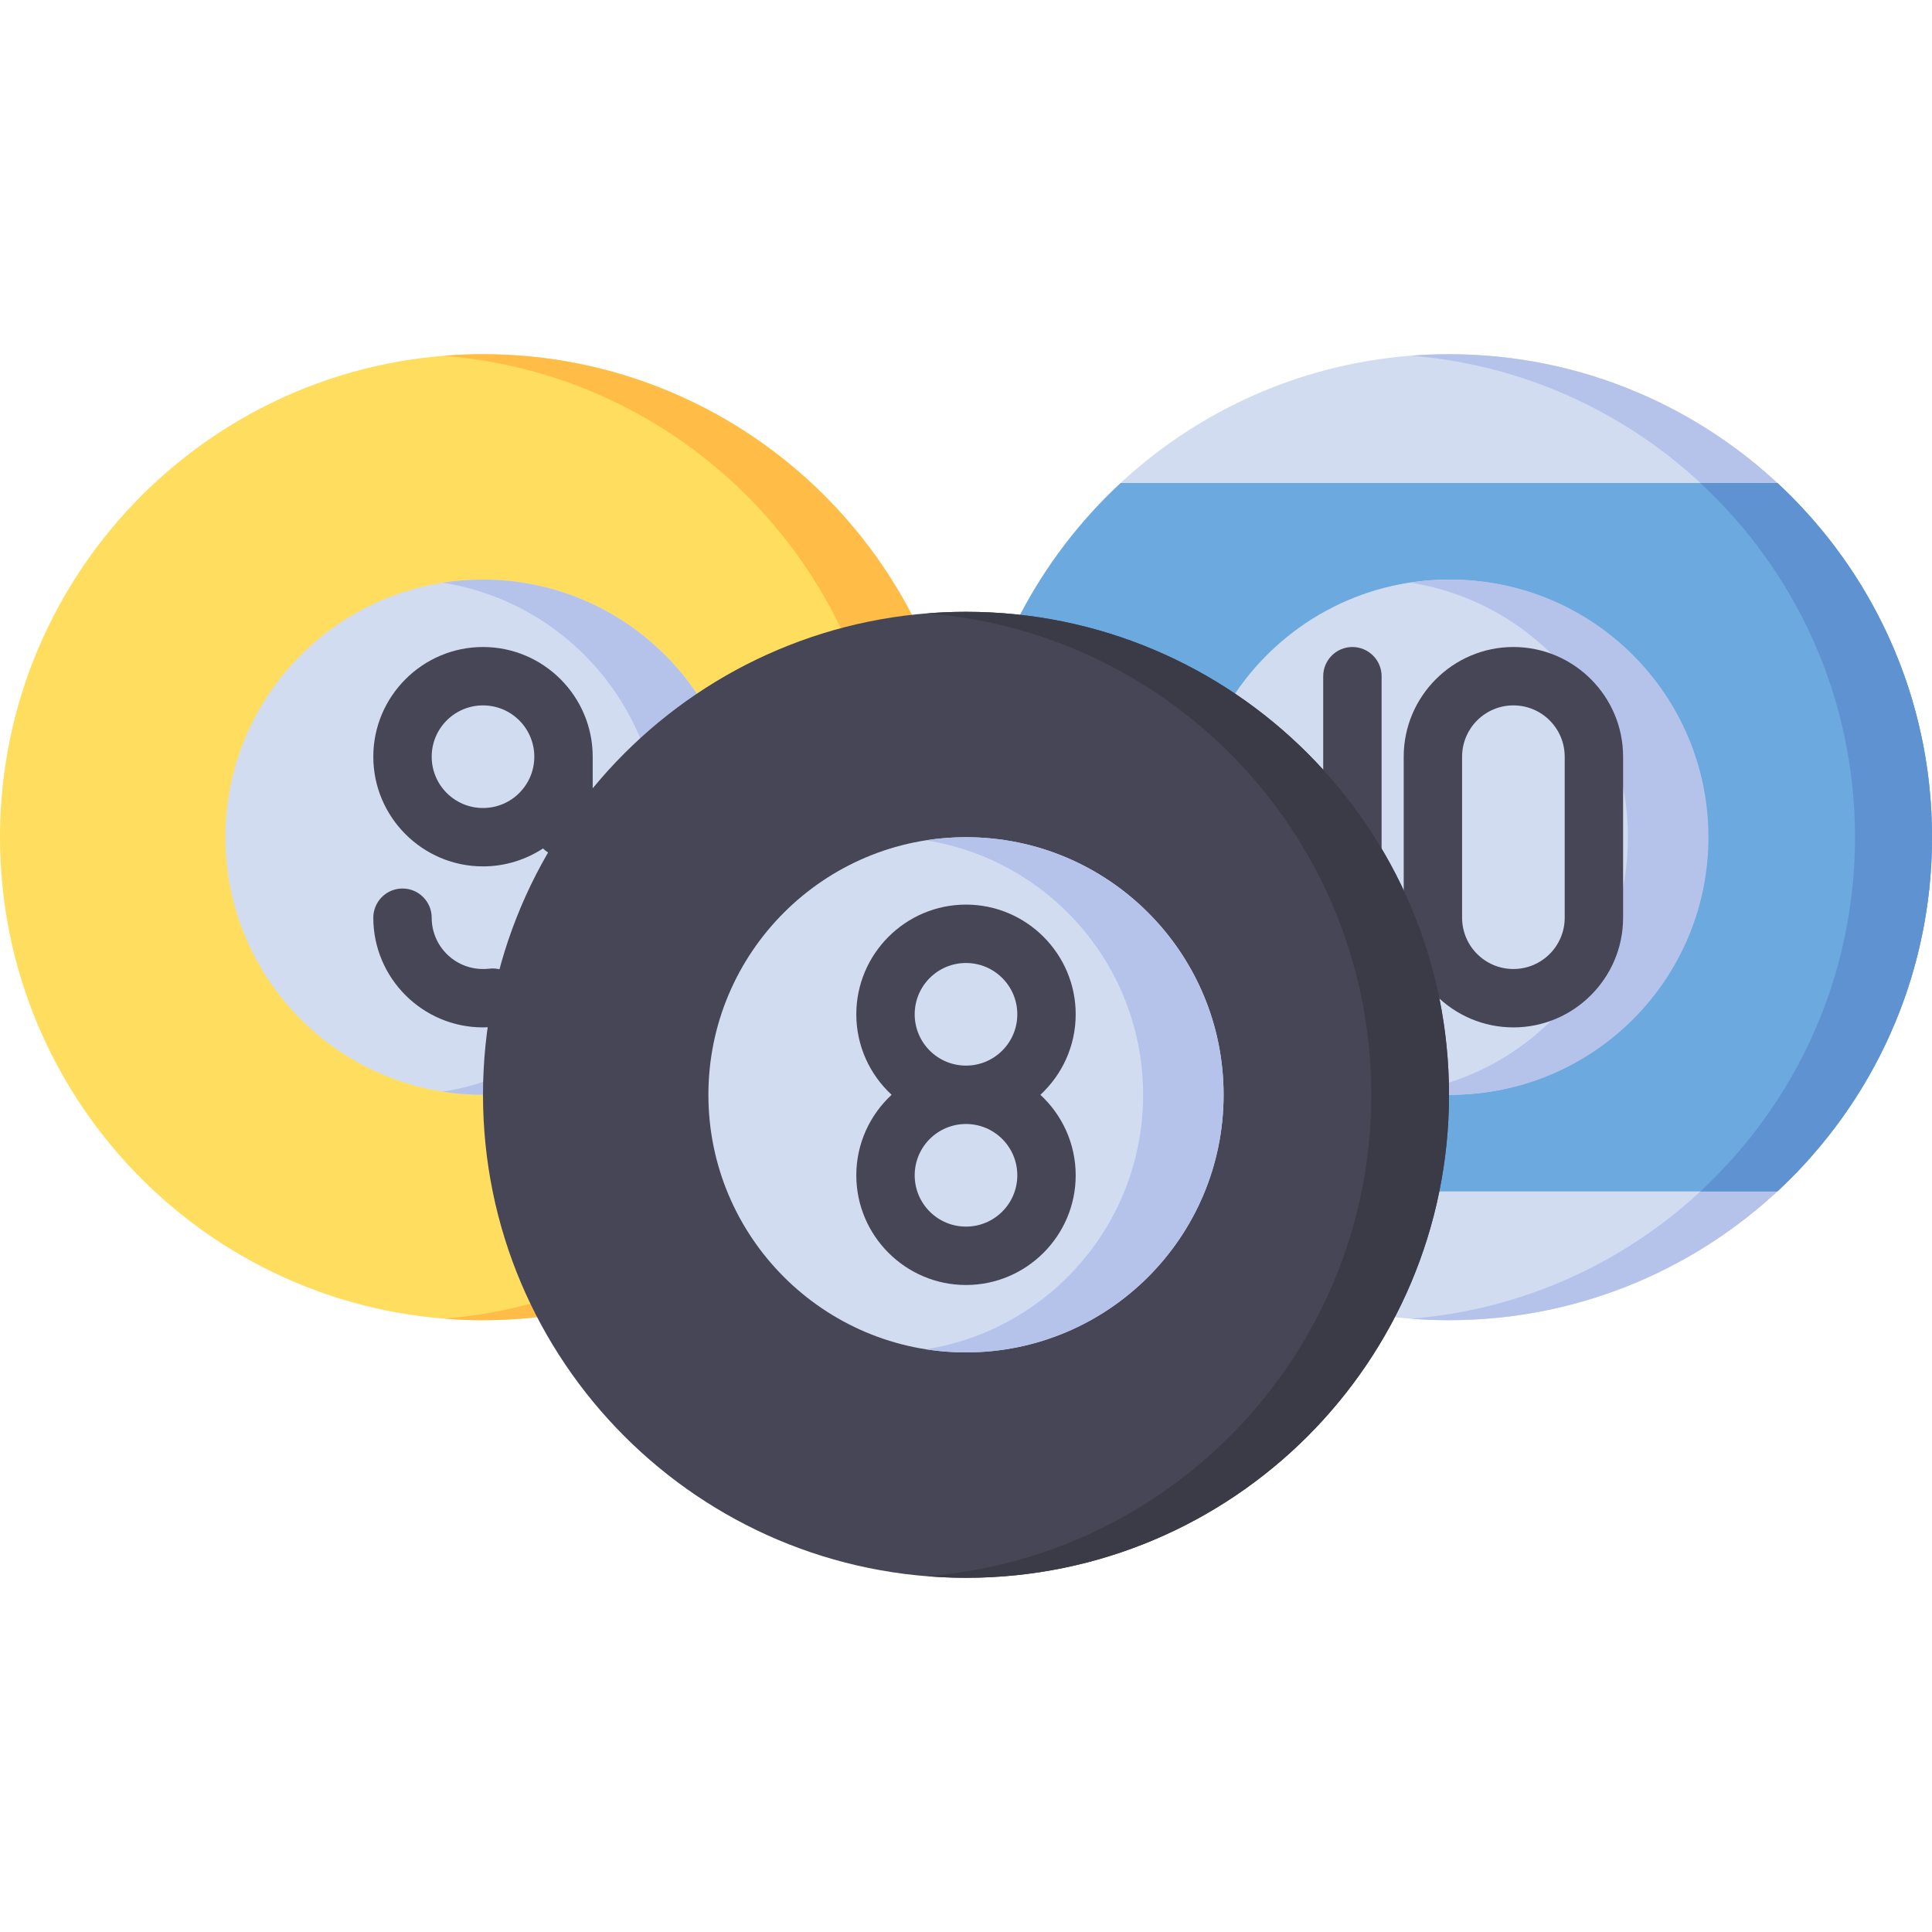 <svg width="18" height="18" viewBox="0 0 18 18" fill="none" xmlns="http://www.w3.org/2000/svg">
<g clip-path="url(#clip0_27_3963)">
<path d="M9.504 5.728C10.254 4.285 11.762 3.3 13.5 3.3C15.985 3.3 18 5.315 18 7.8C18 10.285 15.985 12.3 13.5 12.3C13.329 12.3 13.161 12.29 12.996 12.272L9.504 5.728Z" fill="#D2DCF1"/>
<path d="M13.5 3.3C13.38 3.3 13.261 3.305 13.144 3.314C15.46 3.498 17.283 5.436 17.283 7.8C17.283 10.164 15.46 12.103 13.142 12.286C13.26 12.295 13.38 12.3 13.5 12.3C15.985 12.3 18 10.285 18 7.8C18 5.315 15.985 3.3 13.5 3.3Z" fill="#B5C3EB"/>
<path d="M18 7.8C18 6.496 17.445 5.322 16.559 4.5H10.441C10.063 4.851 9.745 5.266 9.504 5.728L12.37 11.1H16.559C17.445 10.278 18 9.104 18 7.8Z" fill="#6BA9DE"/>
<path d="M17.997 7.642C17.996 7.615 17.995 7.589 17.994 7.562C17.993 7.547 17.992 7.532 17.991 7.517C17.989 7.493 17.988 7.469 17.986 7.445C17.985 7.429 17.983 7.413 17.982 7.397C17.98 7.374 17.978 7.351 17.975 7.328C17.974 7.312 17.972 7.295 17.97 7.279C17.967 7.257 17.965 7.234 17.962 7.212C17.96 7.196 17.957 7.179 17.955 7.163C17.952 7.141 17.949 7.119 17.945 7.096C17.943 7.08 17.94 7.065 17.937 7.049C17.933 7.026 17.93 7.004 17.926 6.982C17.923 6.966 17.92 6.951 17.917 6.935C17.912 6.913 17.908 6.89 17.903 6.868C17.9 6.853 17.897 6.838 17.893 6.823C17.888 6.8 17.883 6.778 17.878 6.755C17.874 6.741 17.871 6.726 17.867 6.711C17.861 6.689 17.856 6.666 17.85 6.643C17.846 6.629 17.842 6.615 17.838 6.601C17.832 6.578 17.825 6.555 17.819 6.532C17.815 6.519 17.811 6.505 17.807 6.492C17.8 6.468 17.792 6.445 17.785 6.421C17.781 6.409 17.777 6.397 17.773 6.384C17.765 6.36 17.756 6.336 17.748 6.311C17.744 6.3 17.74 6.289 17.736 6.278C17.727 6.252 17.717 6.227 17.708 6.202C17.704 6.192 17.7 6.182 17.697 6.173C17.686 6.145 17.675 6.119 17.664 6.092C17.661 6.084 17.658 6.076 17.655 6.068C17.643 6.039 17.63 6.011 17.617 5.982C17.615 5.976 17.613 5.971 17.61 5.966C17.596 5.933 17.581 5.901 17.566 5.869C17.565 5.867 17.564 5.866 17.563 5.864C17.383 5.485 17.15 5.136 16.876 4.824C16.875 4.824 16.875 4.824 16.875 4.824C16.85 4.796 16.825 4.768 16.8 4.741C16.799 4.74 16.799 4.74 16.799 4.739C16.773 4.712 16.748 4.685 16.722 4.658C16.721 4.658 16.721 4.658 16.721 4.657C16.695 4.631 16.668 4.604 16.642 4.578C16.641 4.578 16.641 4.578 16.641 4.578C16.614 4.551 16.587 4.525 16.559 4.5H15.842C16.729 5.322 17.283 6.496 17.283 7.8C17.283 9.104 16.729 10.278 15.842 11.1H16.559C16.587 11.074 16.614 11.049 16.641 11.022C16.641 11.022 16.641 11.022 16.641 11.021C16.668 10.995 16.695 10.969 16.721 10.942C16.721 10.942 16.721 10.942 16.722 10.941C16.748 10.915 16.773 10.888 16.799 10.86C16.799 10.86 16.799 10.86 16.8 10.859C16.825 10.832 16.85 10.804 16.875 10.776C16.875 10.776 16.875 10.776 16.875 10.775C17.15 10.464 17.383 10.115 17.563 9.736C17.564 9.734 17.565 9.732 17.566 9.731C17.581 9.699 17.596 9.667 17.61 9.634C17.613 9.629 17.615 9.623 17.617 9.618C17.63 9.589 17.643 9.56 17.655 9.531C17.658 9.524 17.661 9.516 17.664 9.508C17.675 9.481 17.686 9.454 17.697 9.427C17.7 9.418 17.704 9.408 17.708 9.398C17.717 9.373 17.727 9.347 17.736 9.322C17.74 9.311 17.744 9.3 17.748 9.288C17.756 9.264 17.765 9.24 17.773 9.215C17.777 9.203 17.781 9.191 17.785 9.178C17.792 9.155 17.8 9.131 17.807 9.108C17.811 9.094 17.815 9.081 17.819 9.068C17.825 9.045 17.832 9.022 17.838 8.999C17.842 8.985 17.846 8.971 17.85 8.957C17.856 8.934 17.861 8.911 17.867 8.888C17.871 8.874 17.874 8.859 17.878 8.845C17.883 8.822 17.888 8.8 17.893 8.777C17.897 8.762 17.9 8.747 17.903 8.732C17.908 8.709 17.912 8.687 17.917 8.665C17.92 8.649 17.923 8.634 17.926 8.618C17.93 8.596 17.933 8.574 17.937 8.551C17.94 8.535 17.943 8.519 17.945 8.503C17.949 8.481 17.952 8.459 17.955 8.437C17.957 8.42 17.96 8.404 17.962 8.388C17.965 8.366 17.967 8.343 17.97 8.321C17.972 8.304 17.974 8.288 17.976 8.272C17.978 8.249 17.98 8.226 17.982 8.203C17.983 8.187 17.985 8.171 17.986 8.155C17.988 8.131 17.989 8.107 17.991 8.083C17.992 8.068 17.993 8.053 17.994 8.037C17.995 8.011 17.996 7.985 17.997 7.958C17.997 7.945 17.998 7.932 17.998 7.919C18 7.879 18 7.84 18 7.8C18 7.76 18 7.72 17.998 7.681C17.998 7.668 17.997 7.655 17.997 7.642Z" fill="#5E92D1"/>
<path d="M11.507 6.462C11.938 5.822 12.67 5.4 13.5 5.4C14.826 5.4 15.9 6.475 15.9 7.8C15.9 9.126 14.826 10.2 13.5 10.2L11.507 6.462Z" fill="#D2DCF1"/>
<path d="M13.517 5.4C13.39 5.4 13.265 5.41 13.142 5.429C14.29 5.609 15.167 6.602 15.167 7.8C15.167 8.998 14.29 9.991 13.142 10.171C13.265 10.19 13.39 10.2 13.517 10.2C14.843 10.2 15.917 9.126 15.917 7.8C15.917 6.475 14.843 5.4 13.517 5.4Z" fill="#B5C3EB"/>
<path d="M14.1 6.028C13.537 6.028 13.078 6.487 13.078 7.05V8.55C13.078 9.113 13.537 9.572 14.1 9.572C14.663 9.572 15.122 9.113 15.122 8.55V7.05C15.122 6.487 14.663 6.028 14.1 6.028ZM14.578 8.55C14.578 8.814 14.364 9.028 14.1 9.028C13.836 9.028 13.622 8.814 13.622 8.55V7.05C13.622 6.786 13.836 6.572 14.1 6.572C14.364 6.572 14.578 6.786 14.578 7.05V8.55Z" fill="#464656"/>
<path d="M12.6 6.028C12.45 6.028 12.328 6.15 12.328 6.3V8.7C12.328 8.85 12.45 8.972 12.6 8.972C12.75 8.972 12.872 8.85 12.872 8.7V6.3C12.872 6.15 12.75 6.028 12.6 6.028Z" fill="#464656"/>
<path d="M5.004 12.272C4.839 12.29 4.671 12.3 4.5 12.3C2.015 12.3 0 10.285 0 7.8C0 5.315 2.015 3.3 4.5 3.3C6.238 3.3 7.746 4.285 8.496 5.728L5.004 12.272Z" fill="#FFDD5F"/>
<path d="M4.5 3.3C4.378 3.3 4.257 3.305 4.138 3.315C6.454 3.499 8.276 5.437 8.276 7.8C8.276 10.163 6.455 12.1 4.14 12.285C4.259 12.295 4.379 12.3 4.5 12.3C6.985 12.3 9 10.285 9 7.8C9 5.315 6.985 3.3 4.5 3.3Z" fill="#FFBC47"/>
<path d="M4.5 10.2C3.175 10.2 2.1 9.126 2.1 7.8C2.1 6.475 3.175 5.4 4.5 5.4C5.33 5.4 6.062 5.822 6.493 6.462L4.5 10.2Z" fill="#D2DCF1"/>
<path d="M4.5 6.028C3.937 6.028 3.478 6.487 3.478 7.05C3.478 7.613 3.937 8.072 4.5 8.072C4.706 8.072 4.898 8.01 5.059 7.905C5.108 7.953 5.175 7.983 5.25 7.983C5.4 7.983 5.522 7.862 5.522 7.712V7.05C5.522 6.487 5.063 6.028 4.5 6.028ZM4.5 7.528C4.236 7.528 4.022 7.314 4.022 7.05C4.022 6.786 4.236 6.572 4.5 6.572C4.764 6.572 4.978 6.786 4.978 7.05C4.978 7.314 4.764 7.528 4.5 7.528Z" fill="#464656"/>
<path d="M4.558 9.025C4.539 9.027 4.519 9.028 4.5 9.028C4.236 9.028 4.022 8.814 4.022 8.55C4.022 8.4 3.9 8.278 3.75 8.278C3.6 8.278 3.478 8.4 3.478 8.55C3.478 9.113 3.937 9.572 4.5 9.572C4.541 9.572 4.583 9.569 4.624 9.564C4.773 9.546 4.879 9.411 4.861 9.262C4.843 9.113 4.707 9.007 4.558 9.025Z" fill="#464656"/>
<path d="M4.499 5.4C4.371 5.4 4.246 5.41 4.124 5.429C5.271 5.609 6.148 6.602 6.148 7.8C6.148 8.998 5.271 9.991 4.124 10.171C4.246 10.19 4.371 10.2 4.499 10.2C5.824 10.2 6.899 9.126 6.899 7.8C6.899 6.475 5.824 5.4 4.499 5.4Z" fill="#B5C3EB"/>
<path d="M9 14.7C11.485 14.7 13.5 12.685 13.5 10.2C13.5 7.715 11.485 5.7 9 5.7C6.515 5.7 4.5 7.715 4.5 10.2C4.5 12.685 6.515 14.7 9 14.7Z" fill="#464656"/>
<path d="M9 5.7C8.878 5.7 8.757 5.705 8.638 5.715C10.954 5.899 12.776 7.837 12.776 10.2C12.776 12.563 10.954 14.501 8.638 14.685C8.757 14.695 8.878 14.7 9 14.7C11.485 14.7 13.5 12.685 13.5 10.2C13.5 7.715 11.485 5.7 9 5.7Z" fill="#3B3B47"/>
<path d="M9 12.6C10.325 12.6 11.4 11.525 11.4 10.2C11.4 8.875 10.325 7.8 9 7.8C7.675 7.8 6.6 8.875 6.6 10.2C6.6 11.525 7.675 12.6 9 12.6Z" fill="#D2DCF1"/>
<path d="M9 7.8C8.872 7.8 8.747 7.81 8.625 7.829C9.772 8.009 10.65 9.002 10.65 10.2C10.65 11.398 9.772 12.391 8.625 12.571C8.747 12.59 8.872 12.6 9 12.6C10.325 12.6 11.4 11.525 11.4 10.2C11.4 8.875 10.325 7.8 9 7.8Z" fill="#B5C3EB"/>
<path d="M9.693 10.2C9.895 10.013 10.022 9.746 10.022 9.45C10.022 8.887 9.563 8.428 9 8.428C8.437 8.428 7.978 8.887 7.978 9.45C7.978 9.746 8.105 10.013 8.307 10.2C8.105 10.387 7.978 10.654 7.978 10.95C7.978 11.513 8.437 11.972 9 11.972C9.563 11.972 10.022 11.513 10.022 10.95C10.022 10.654 9.895 10.387 9.693 10.2ZM8.522 9.45C8.522 9.186 8.736 8.972 9 8.972C9.264 8.972 9.478 9.186 9.478 9.45C9.478 9.714 9.264 9.928 9 9.928C8.736 9.928 8.522 9.714 8.522 9.45ZM9 11.428C8.736 11.428 8.522 11.214 8.522 10.95C8.522 10.686 8.736 10.472 9 10.472C9.264 10.472 9.478 10.686 9.478 10.95C9.478 11.214 9.264 11.428 9 11.428Z" fill="#464656"/>
</g>
<defs>
<clipPath id="clip0_27_3963">
<rect width="18" height="18" fill="white"/>
</clipPath>
</defs>
</svg>
